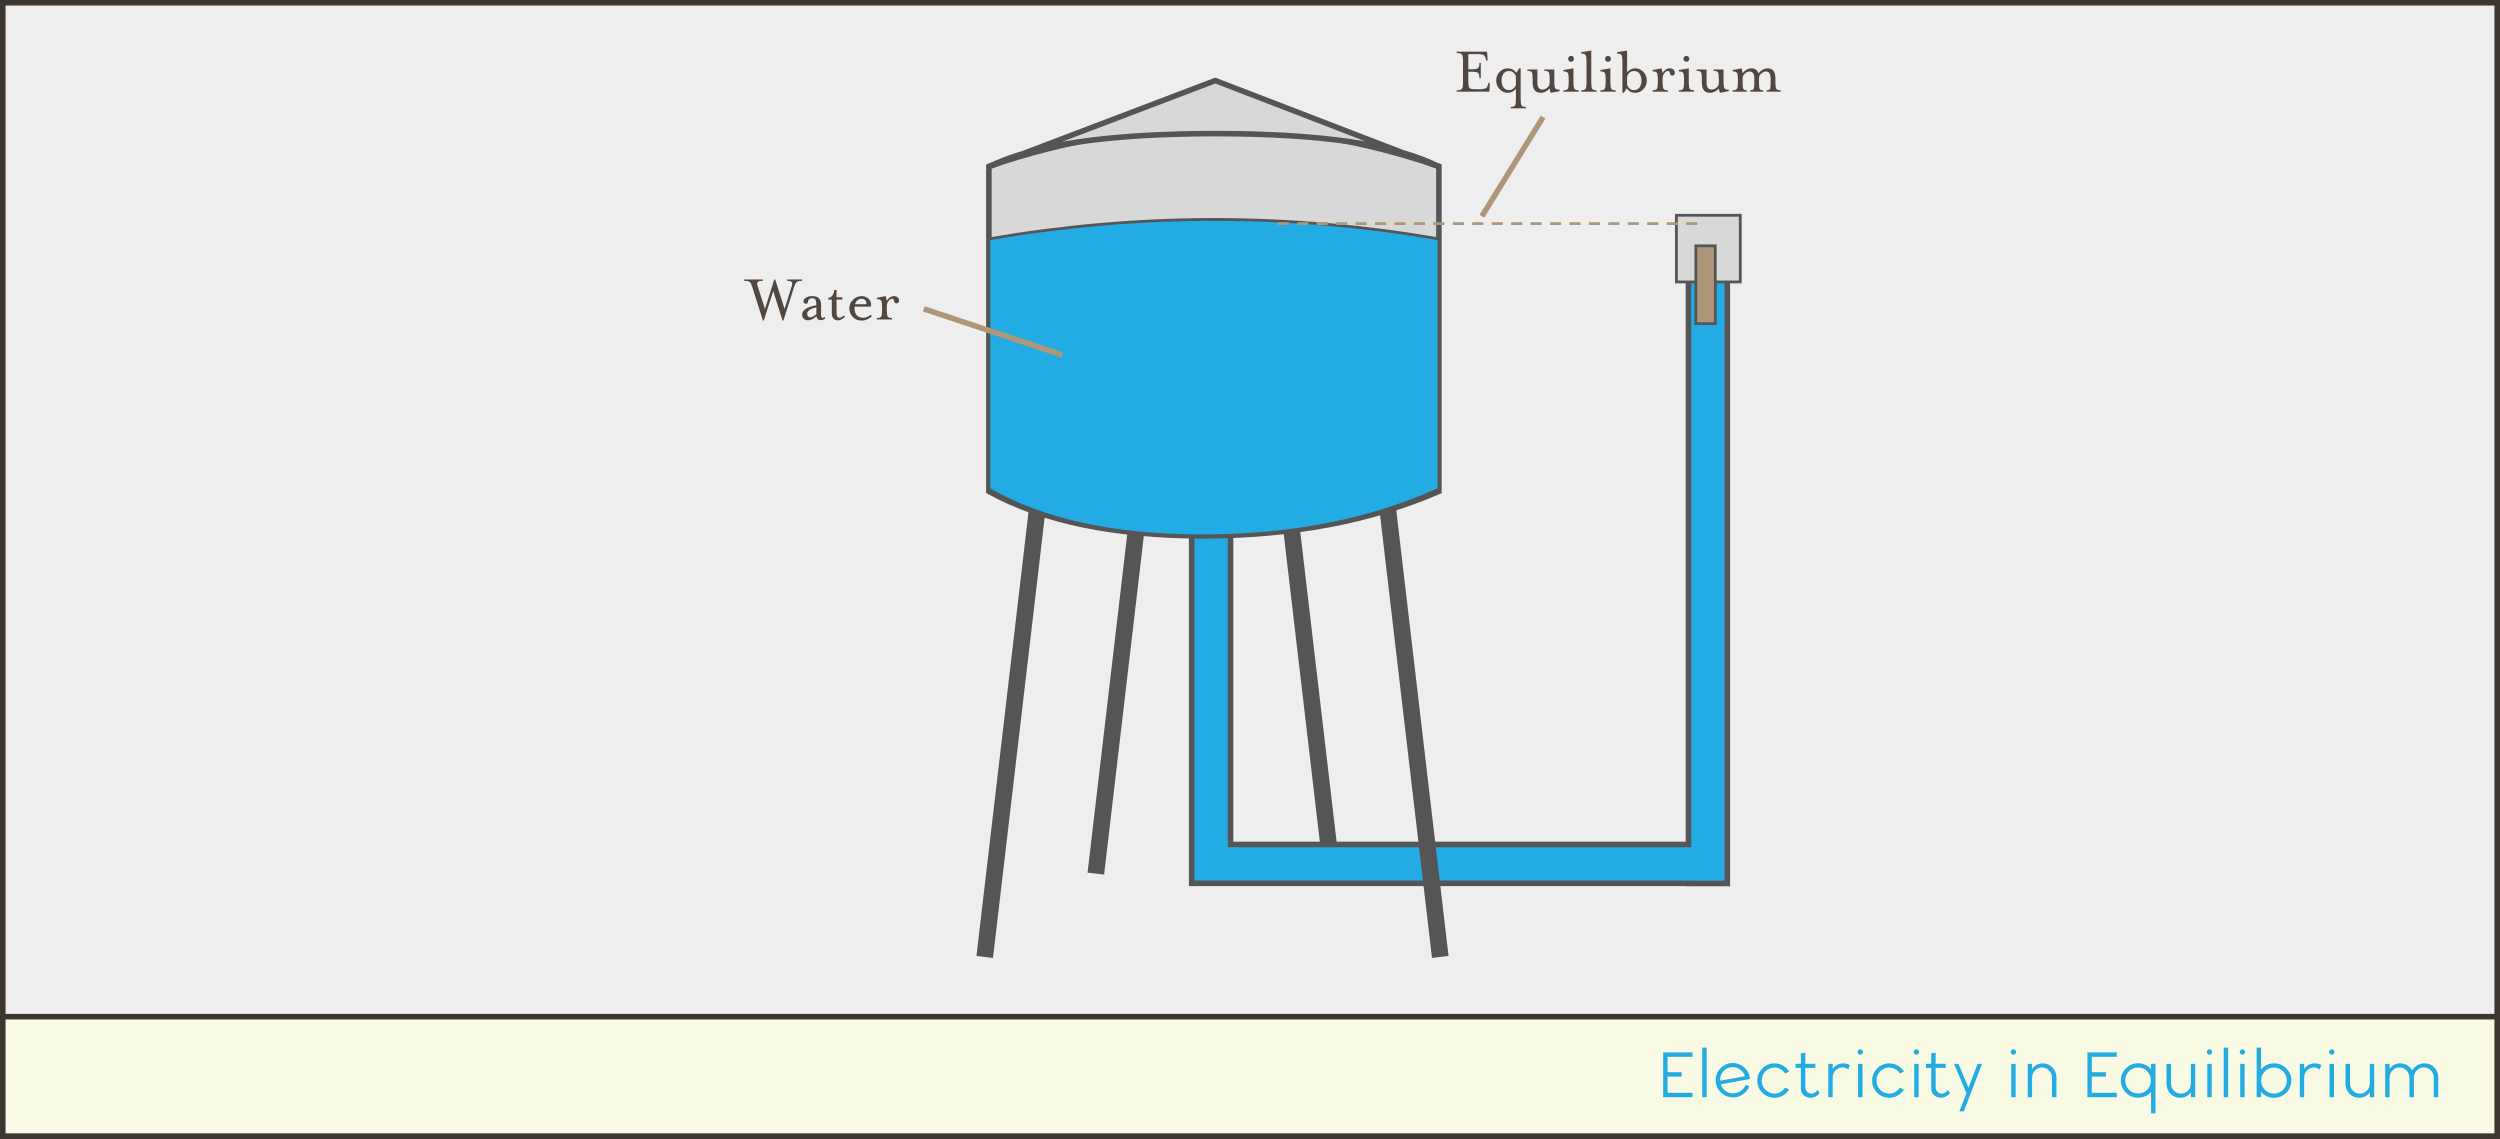 <?xml version="1.0" encoding="UTF-8"?>
<svg width="900px" height="410px" viewBox="0 0 900 410" version="1.1" xmlns="http://www.w3.org/2000/svg" xmlns:xlink="http://www.w3.org/1999/xlink">
    <rect x="0" y="0" width="900" height="410" fill="#808080" stroke="none"/>
    <!-- Generator: Sketch 60.1 (88133) - https://sketch.com -->
    <title>Electricity_in_Equilibrium</title>
    <desc>Created with Sketch.</desc>
    <g id="Electricity_in_Equilibrium" stroke="none" stroke-width="1" fill="none" fill-rule="evenodd">
        <g id="Illustration_Frame">
            <rect id="Rectangle" stroke="#3D3530" stroke-width="2" fill="#EEEEEE" x="1" y="1" width="898" height="408"></rect>
            <rect id="Rectangle-Copy" stroke="#3D3530" stroke-width="2" fill="#F8FAE4" x="1" y="366" width="898" height="43"></rect>
            <path d="M609.323,395 L609.323,393.416 L600.323,393.416 L600.323,387.584 L605.387,387.584 L605.387,386 L600.323,386 L600.323,380.456 L609.323,380.456 L609.323,378.872 L598.739,378.872 L598.739,395 L609.323,395 Z M614.405,395 L614.405,377.144 L612.821,377.144 L612.821,395 L614.405,395 Z M623.832,395.072 C625.304,395.088 626.572,394.672 627.636,393.824 C628.7,392.976 629.416,392.048 629.784,391.04 L629.784,391.04 L628.44,390.56 C628.136,391.376 627.56,392.088 626.712,392.696 C625.864,393.304 624.904,393.608 623.832,393.608 C622.84,393.624 621.936,393.324 621.12,392.708 C620.304,392.092 619.76,391.304 619.488,390.344 L619.488,390.344 L629.976,388.448 C629.976,388.32 629.968,388.216 629.952,388.136 C629.776,386.6 629.104,385.312 627.936,384.272 C626.768,383.232 625.4,382.704 623.832,382.688 C622.104,382.704 620.64,383.312 619.44,384.512 C618.24,385.712 617.64,387.176 617.64,388.904 C617.64,389.528 617.72,390.104 617.88,390.632 C618.28,391.928 619.036,392.992 620.148,393.824 C621.26,394.656 622.488,395.072 623.832,395.072 Z M619.248,389.048 C619.248,388.968 619.244,388.868 619.236,388.748 C619.228,388.628 619.224,388.544 619.224,388.496 C619.288,387.312 619.748,386.296 620.604,385.448 C621.46,384.6 622.488,384.168 623.688,384.152 C624.712,384.136 625.64,384.436 626.472,385.052 C627.304,385.668 627.872,386.464 628.176,387.44 L628.176,387.44 L619.248,389.048 Z M638.827,395.192 C639.915,395.192 640.927,394.924 641.863,394.388 C642.799,393.852 643.539,393.136 644.083,392.24 L644.083,392.24 L642.643,391.544 C642.211,392.2 641.659,392.72 640.987,393.104 C640.315,393.488 639.595,393.68 638.827,393.68 C637.531,393.68 636.439,393.228 635.551,392.324 C634.663,391.42 634.219,390.312 634.219,389 C634.219,387.688 634.663,386.58 635.551,385.676 C636.439,384.772 637.531,384.32 638.827,384.32 C639.595,384.32 640.315,384.512 640.987,384.896 C641.659,385.28 642.211,385.8 642.643,386.456 L642.643,386.456 L644.083,385.76 C643.539,384.864 642.799,384.148 641.863,383.612 C640.927,383.076 639.915,382.808 638.827,382.808 C637.115,382.808 635.655,383.412 634.447,384.62 C633.239,385.828 632.635,387.288 632.635,389 C632.635,390.712 633.239,392.172 634.447,393.38 C635.655,394.588 637.115,395.192 638.827,395.192 Z M651.877,395.192 C652.469,395.192 653.045,395.036 653.605,394.724 C654.165,394.412 654.525,394.168 654.685,393.992 C654.845,393.816 654.973,393.664 655.069,393.536 L655.069,393.536 L654.277,392.312 C654.277,392.376 654.193,392.516 654.025,392.732 C653.857,392.948 653.597,393.168 653.245,393.392 C652.893,393.616 652.533,393.728 652.165,393.728 C651.573,393.728 651.049,393.512 650.593,393.08 C650.137,392.648 649.909,392.064 649.909,391.328 L649.909,391.328 L649.909,384.44 L653.533,384.44 L653.533,382.976 L649.909,382.976 L649.909,378.992 L648.325,379.184 L648.325,382.976 L646.405,382.976 L646.405,384.44 L648.325,384.44 L648.325,391.688 C648.325,392.824 648.665,393.692 649.345,394.292 C650.025,394.892 650.869,395.192 651.877,395.192 Z M659.768,395 L659.768,387.968 C659.768,386.928 660.112,386.052 660.8,385.34 C661.488,384.628 662.336,384.272 663.344,384.272 C664.032,384.272 664.712,384.52 665.384,385.016 L665.384,385.016 L665.936,383.432 C665.232,383.016 664.456,382.808 663.608,382.808 C662.024,382.808 660.744,383.464 659.768,384.776 L659.768,384.776 L659.768,383 L658.184,383 L658.184,395 L659.768,395 Z M669.699,379.688 C669.971,379.688 670.195,379.592 670.371,379.4 C670.563,379.208 670.659,378.984 670.659,378.728 C670.659,378.472 670.567,378.248 670.383,378.056 C670.199,377.864 669.971,377.768 669.699,377.768 C669.427,377.768 669.199,377.864 669.015,378.056 C668.831,378.248 668.739,378.472 668.739,378.728 C668.739,378.984 668.831,379.208 669.015,379.4 C669.199,379.592 669.427,379.688 669.699,379.688 Z M670.491,395 L670.491,383 L668.907,383 L668.907,395 L670.491,395 Z M680.157,395.192 C681.245,395.192 682.257,394.924 683.193,394.388 C684.129,393.852 684.869,393.136 685.413,392.24 L685.413,392.24 L683.973,391.544 C683.541,392.2 682.989,392.72 682.317,393.104 C681.645,393.488 680.925,393.68 680.157,393.68 C678.861,393.68 677.769,393.228 676.881,392.324 C675.993,391.42 675.549,390.312 675.549,389 C675.549,387.688 675.993,386.58 676.881,385.676 C677.769,384.772 678.861,384.32 680.157,384.32 C680.925,384.32 681.645,384.512 682.317,384.896 C682.989,385.28 683.541,385.8 683.973,386.456 L683.973,386.456 L685.413,385.76 C684.869,384.864 684.129,384.148 683.193,383.612 C682.257,383.076 681.245,382.808 680.157,382.808 C678.445,382.808 676.985,383.412 675.777,384.62 C674.569,385.828 673.965,387.288 673.965,389 C673.965,390.712 674.569,392.172 675.777,393.38 C676.985,394.588 678.445,395.192 680.157,395.192 Z M689.92,379.688 C690.192,379.688 690.416,379.592 690.592,379.4 C690.784,379.208 690.88,378.984 690.88,378.728 C690.88,378.472 690.788,378.248 690.604,378.056 C690.42,377.864 690.192,377.768 689.92,377.768 C689.648,377.768 689.42,377.864 689.236,378.056 C689.052,378.248 688.96,378.472 688.96,378.728 C688.96,378.984 689.052,379.208 689.236,379.4 C689.42,379.592 689.648,379.688 689.92,379.688 Z M690.712,395 L690.712,383 L689.128,383 L689.128,395 L690.712,395 Z M698.795,395.192 C699.387,395.192 699.963,395.036 700.523,394.724 C701.083,394.412 701.443,394.168 701.603,393.992 C701.763,393.816 701.891,393.664 701.987,393.536 L701.987,393.536 L701.195,392.312 C701.195,392.376 701.111,392.516 700.943,392.732 C700.775,392.948 700.515,393.168 700.163,393.392 C699.811,393.616 699.451,393.728 699.083,393.728 C698.491,393.728 697.967,393.512 697.511,393.08 C697.055,392.648 696.827,392.064 696.827,391.328 L696.827,391.328 L696.827,384.44 L700.451,384.44 L700.451,382.976 L696.827,382.976 L696.827,378.992 L695.243,379.184 L695.243,382.976 L693.323,382.976 L693.323,384.44 L695.243,384.44 L695.243,391.688 C695.243,392.824 695.583,393.692 696.263,394.292 C696.943,394.892 697.787,395.192 698.795,395.192 Z M706.973,400.112 L713.525,383 L711.941,383 L708.653,391.568 L705.053,383 L703.469,383 L707.909,393.536 L705.389,400.112 L706.973,400.112 Z M724.843,379.688 C725.115,379.688 725.339,379.592 725.515,379.4 C725.707,379.208 725.803,378.984 725.803,378.728 C725.803,378.472 725.711,378.248 725.527,378.056 C725.343,377.864 725.115,377.768 724.843,377.768 C724.571,377.768 724.343,377.864 724.159,378.056 C723.975,378.248 723.883,378.472 723.883,378.728 C723.883,378.984 723.975,379.208 724.159,379.4 C724.343,379.592 724.571,379.688 724.843,379.688 Z M725.635,395 L725.635,383 L724.051,383 L724.051,395 L725.635,395 Z M731.557,395 L731.557,387.968 C731.557,386.944 731.905,386.072 732.601,385.352 C733.297,384.632 734.141,384.272 735.133,384.272 C736.125,384.272 736.969,384.632 737.665,385.352 C738.361,386.072 738.709,386.944 738.709,387.968 L738.709,387.968 L738.709,395 L740.317,395 L740.317,387.92 C740.317,386.48 739.845,385.268 738.901,384.284 C737.957,383.3 736.789,382.808 735.397,382.808 C733.813,382.808 732.533,383.464 731.557,384.776 L731.557,384.776 L731.557,383 L729.973,383 L729.973,395 L731.557,395 Z M762.051,395 L762.051,393.416 L753.051,393.416 L753.051,387.584 L758.115,387.584 L758.115,386 L753.051,386 L753.051,380.456 L762.051,380.456 L762.051,378.872 L751.467,378.872 L751.467,395 L762.051,395 Z M775.965,400.832 L775.965,382.976 L774.381,382.976 L774.381,384.92 C773.149,383.496 771.589,382.784 769.701,382.784 C767.989,382.784 766.529,383.388 765.321,384.596 C764.113,385.804 763.509,387.264 763.509,388.976 C763.509,390.688 764.113,392.148 765.321,393.356 C766.529,394.564 767.989,395.168 769.701,395.168 C771.589,395.168 773.149,394.456 774.381,393.032 L774.381,393.032 L774.381,400.832 L775.965,400.832 Z M769.725,393.656 C768.429,393.656 767.333,393.208 766.437,392.312 C765.541,391.4 765.093,390.288 765.093,388.976 C765.093,387.664 765.541,386.556 766.437,385.652 C767.333,384.748 768.429,384.296 769.725,384.296 C771.021,384.296 772.113,384.748 773.001,385.652 C773.889,386.556 774.333,387.664 774.333,388.976 C774.333,390.288 773.889,391.396 773.001,392.3 C772.113,393.204 771.021,393.656 769.725,393.656 Z M784.864,395.192 C786.448,395.192 787.728,394.536 788.704,393.224 L788.704,393.224 L788.704,395 L790.288,395 L790.288,383 L788.704,383 L788.704,390.032 C788.704,391.056 788.36,391.924 787.672,392.636 C786.984,393.348 786.136,393.704 785.128,393.704 C784.136,393.704 783.296,393.348 782.608,392.636 C781.92,391.924 781.576,391.056 781.576,390.032 L781.576,390.032 L781.576,383 L779.944,383 L779.944,390.08 C779.944,391.52 780.416,392.732 781.36,393.716 C782.304,394.7 783.472,395.192 784.864,395.192 Z M795.419,379.688 C795.691,379.688 795.915,379.592 796.091,379.4 C796.283,379.208 796.379,378.984 796.379,378.728 C796.379,378.472 796.287,378.248 796.103,378.056 C795.919,377.864 795.691,377.768 795.419,377.768 C795.147,377.768 794.919,377.864 794.735,378.056 C794.551,378.248 794.459,378.472 794.459,378.728 C794.459,378.984 794.551,379.208 794.735,379.4 C794.919,379.592 795.147,379.688 795.419,379.688 Z M796.211,395 L796.211,383 L794.627,383 L794.627,395 L796.211,395 Z M802.133,395 L802.133,377.144 L800.549,377.144 L800.549,395 L802.133,395 Z M807.264,379.688 C807.536,379.688 807.76,379.592 807.936,379.4 C808.128,379.208 808.224,378.984 808.224,378.728 C808.224,378.472 808.132,378.248 807.948,378.056 C807.764,377.864 807.536,377.768 807.264,377.768 C806.992,377.768 806.764,377.864 806.58,378.056 C806.396,378.248 806.304,378.472 806.304,378.728 C806.304,378.984 806.396,379.208 806.58,379.4 C806.764,379.592 806.992,379.688 807.264,379.688 Z M808.056,395 L808.056,383 L806.472,383 L806.472,395 L808.056,395 Z M818.683,395.192 C820.395,395.192 821.855,394.588 823.063,393.38 C824.271,392.172 824.875,390.712 824.875,389 C824.875,387.288 824.271,385.828 823.063,384.62 C821.855,383.412 820.395,382.808 818.683,382.808 C816.779,382.808 815.211,383.528 813.979,384.968 L813.979,384.968 L813.979,377.144 L812.395,377.144 L812.395,395 L813.979,395 L813.979,393.008 C815.195,394.464 816.763,395.192 818.683,395.192 Z M818.635,393.68 C817.355,393.68 816.267,393.232 815.371,392.336 C814.475,391.424 814.027,390.312 814.027,389 C814.027,387.688 814.475,386.58 815.371,385.676 C816.267,384.772 817.355,384.32 818.635,384.32 C819.915,384.32 821.003,384.772 821.899,385.676 C822.795,386.58 823.243,387.688 823.243,389 C823.243,390.312 822.795,391.42 821.899,392.324 C821.003,393.228 819.915,393.68 818.635,393.68 Z M829.501,395 L829.501,387.968 C829.501,386.928 829.845,386.052 830.533,385.34 C831.221,384.628 832.069,384.272 833.077,384.272 C833.765,384.272 834.445,384.52 835.117,385.016 L835.117,385.016 L835.669,383.432 C834.965,383.016 834.189,382.808 833.341,382.808 C831.757,382.808 830.477,383.464 829.501,384.776 L829.501,384.776 L829.501,383 L827.917,383 L827.917,395 L829.501,395 Z M839.432,379.688 C839.704,379.688 839.928,379.592 840.104,379.4 C840.296,379.208 840.392,378.984 840.392,378.728 C840.392,378.472 840.3,378.248 840.116,378.056 C839.932,377.864 839.704,377.768 839.432,377.768 C839.16,377.768 838.932,377.864 838.748,378.056 C838.564,378.248 838.472,378.472 838.472,378.728 C838.472,378.984 838.564,379.208 838.748,379.4 C838.932,379.592 839.16,379.688 839.432,379.688 Z M840.224,395 L840.224,383 L838.64,383 L838.64,395 L840.224,395 Z M849.291,395.192 C850.875,395.192 852.155,394.536 853.131,393.224 L853.131,393.224 L853.131,395 L854.715,395 L854.715,383 L853.131,383 L853.131,390.032 C853.131,391.056 852.787,391.924 852.099,392.636 C851.411,393.348 850.563,393.704 849.555,393.704 C848.563,393.704 847.723,393.348 847.035,392.636 C846.347,391.924 846.003,391.056 846.003,390.032 L846.003,390.032 L846.003,383 L844.371,383 L844.371,390.08 C844.371,391.52 844.843,392.732 845.787,393.716 C846.731,394.7 847.899,395.192 849.291,395.192 Z M860.253,395 L860.253,387.968 C860.253,386.944 860.601,386.072 861.297,385.352 C861.993,384.632 862.837,384.272 863.829,384.272 C864.821,384.272 865.665,384.632 866.361,385.352 C867.057,386.072 867.405,386.944 867.405,387.968 L867.405,387.968 L867.405,395 L869.013,395 L869.013,387.968 C869.013,386.928 869.357,386.052 870.045,385.34 C870.733,384.628 871.581,384.272 872.589,384.272 C873.597,384.272 874.441,384.628 875.121,385.34 C875.801,386.052 876.141,386.928 876.141,387.968 L876.141,387.968 L876.141,395 L877.773,395 L877.773,387.92 C877.773,386.48 877.301,385.268 876.357,384.284 C875.413,383.3 874.245,382.808 872.853,382.808 C871.861,382.808 870.973,383.04 870.189,383.504 C869.405,383.968 868.805,384.592 868.389,385.376 C867.957,384.592 867.361,383.968 866.601,383.504 C865.841,383.04 865.005,382.808 864.093,382.808 C862.509,382.808 861.229,383.464 860.253,384.776 L860.253,384.776 L860.253,383 L858.669,383 L858.669,395 L860.253,395 Z" id="ElectricityinEquilibrium" fill="#23ABE3" fill-rule="nonzero"></path>
        </g>
        <g id="Water_in_Equilibrium" transform="translate(267, 16)">
            <g id="Water-Tower" transform="translate(87, 13)" stroke="#555555">
                <line x1="40.5" y1="123.5" x2="59.5" y2="285.5" id="Line-Copy-2" stroke-width="6" transform="translate(50, 204.5) scale(-1, 1) translate(-50, -204.5) "></line>
                <line x1="106.5" y1="123.5" x2="125.5" y2="285.5" id="Line-Copy-3" stroke-width="6"></line>
                <path d="M267.833,54.805 L253.833,54.805 L253.833,274.999 L89,274.999 L89,159 L75,159 L75,289 L253.833,288.999 L253.833,289.058 L267.833,289.058 L267.833,54.805 Z" id="Combined-Shape" stroke-width="2" fill="#23ABE3"></path>
                <line x1="145.5" y1="153.5" x2="164.5" y2="315.5" id="Line" stroke-width="6"></line>
                <line x1="0.5" y1="153.5" x2="19.5" y2="315.5" id="Line-Copy" stroke-width="6" transform="translate(10, 234.5) scale(-1, 1) translate(-10, -234.5) "></line>
                <path d="M2,30.895 L2,147.895 C21.333,158.561 47,163.895 79,163.895 C111,163.895 139.333,158.561 164,147.895 L164,30.895 C137,21.632 110,17 83,17 C56,17 29,21.632 2,30.895 Z" id="Path-3" stroke-width="2" fill="#D8D8D8"></path>
                <path d="M2,57 L2,147.109 C21.333,158.299 47,163.895 79,163.895 C111,163.895 139.333,158.299 164,147.109 L164,57 C137,52.333 110,50 83,50 C56,50 29,52.333 2,57 Z" id="Path-3-Copy" fill="#23ABE3"></path>
                <path d="M2,31 L83.491,0 L164,31 C148.636,23.07 121.8,19.105 83.491,19.105 C45.182,19.105 18.018,23.07 2,31 Z" id="Path-2" stroke-width="2" fill="#D8D8D8"></path>
            </g>
            <g id="Valve" transform="translate(336, 61)" stroke="#555555">
                <rect id="Rectangle-2" fill="#D8D8D8" x="0.5" y="0.5" width="23" height="24"></rect>
                <rect id="Rectangle-3" fill="#B09679" x="7.5" y="11.5" width="7" height="28"></rect>
            </g>
            <g id="Labels">
                <line x1="66.5" y1="95.5" x2="114.5" y2="111.5" id="Line-4" stroke="#B09679" stroke-width="2" stroke-linecap="square"></line>
                <line x1="267" y1="61" x2="288" y2="27" id="Line-4-Copy-2" stroke="#B09679" stroke-width="2" stroke-linecap="square"></line>
                <path d="M7.972,99.408 L11.356,88.776 L14.716,99.408 L15.028,99.408 L18.916,87.192 C19.188,86.344 19.492,85.784 19.828,85.512 C20.164,85.24 20.812,85.104 21.772,85.104 L21.772,85.104 L21.772,84.6 L16.372,84.6 L16.372,85.104 C17.22,85.104 17.764,85.24 18.004,85.512 C18.244,85.784 18.26,86.256 18.052,86.928 L18.052,86.928 L15.436,95.184 L12.076,84.6 L11.74,84.6 L8.38,95.208 L5.74,86.928 C5.532,86.24 5.552,85.764 5.8,85.5 C6.048,85.236 6.66,85.104 7.636,85.104 L7.636,85.104 L7.636,84.6 L0.916,84.6 L0.916,85.104 C1.892,85.104 2.54,85.224 2.86,85.464 C3.18,85.704 3.484,86.28 3.772,87.192 L3.772,87.192 L7.66,99.408 L7.972,99.408 Z M23.932,99.312 C24.86,99.312 25.86,98.832 26.932,97.872 C27.06,98.8 27.604,99.264 28.564,99.264 C29.156,99.264 29.684,99.016 30.148,98.52 L30.148,98.52 L29.812,98.064 C29.572,98.304 29.348,98.424 29.14,98.424 C28.772,98.424 28.588,98.112 28.588,97.488 L28.588,97.488 L28.588,93.864 C28.588,92.712 28.332,91.88 27.82,91.368 C27.308,90.856 26.468,90.6 25.3,90.6 C24.5,90.6 23.792,90.78 23.176,91.14 C22.56,91.5 22.252,91.96 22.252,92.52 C22.252,92.76 22.332,92.96 22.492,93.12 C22.652,93.28 22.852,93.36 23.092,93.36 C23.316,93.36 23.508,93.28 23.668,93.12 C23.828,92.96 23.908,92.76 23.908,92.52 C23.908,92.168 24.056,91.888 24.352,91.68 C24.648,91.472 24.956,91.368 25.276,91.368 C25.932,91.368 26.364,91.552 26.572,91.92 C26.78,92.288 26.884,92.944 26.884,93.888 C23.476,94.48 21.772,95.616 21.772,97.296 C21.772,97.92 21.98,98.412 22.396,98.772 C22.812,99.132 23.324,99.312 23.932,99.312 Z M24.7,98.232 C24.38,98.232 24.112,98.12 23.896,97.896 C23.68,97.672 23.572,97.376 23.572,97.008 C23.572,95.936 24.676,95.144 26.884,94.632 L26.884,94.632 L26.884,97.08 C26.02,97.848 25.292,98.232 24.7,98.232 Z M34.684,99.336 C35.084,99.336 35.52,99.208 35.992,98.952 C36.464,98.696 36.868,98.368 37.204,97.968 L37.204,97.968 L36.796,97.56 C36.22,98.104 35.7,98.376 35.236,98.376 C34.516,98.376 34.156,97.8 34.156,96.648 L34.156,96.648 L34.156,91.848 L36.244,91.848 L36.244,91.008 L34.156,91.008 L34.156,88.368 L33.34,88.368 C33.244,89.2 33.036,89.856 32.716,90.336 C32.396,90.816 31.892,91.128 31.204,91.272 L31.204,91.272 L31.204,91.848 L32.452,91.848 L32.452,96.648 C32.452,97.544 32.652,98.216 33.052,98.664 C33.452,99.112 33.996,99.336 34.684,99.336 Z M43.204,99.408 C43.876,99.408 44.548,99.26 45.22,98.964 C45.892,98.668 46.444,98.288 46.876,97.824 L46.876,97.824 L46.444,97.296 C46.108,97.616 45.684,97.88 45.172,98.088 C44.66,98.296 44.204,98.4 43.804,98.4 C42.62,98.4 41.768,98.028 41.248,97.284 C40.728,96.54 40.54,95.576 40.684,94.392 L40.684,94.392 L46.468,94.392 C46.756,93.384 46.556,92.5 45.868,91.74 C45.18,90.98 44.292,90.6 43.204,90.6 C42.052,90.6 41.024,91.024 40.12,91.872 C39.216,92.72 38.764,93.76 38.764,94.992 C38.764,96.224 39.18,97.268 40.012,98.124 C40.844,98.98 41.908,99.408 43.204,99.408 Z M44.812,93.504 L40.828,93.504 C41.004,92.912 41.296,92.44 41.704,92.088 C42.112,91.736 42.572,91.56 43.084,91.56 C43.804,91.56 44.312,91.772 44.608,92.196 C44.904,92.62 44.972,93.056 44.812,93.504 L44.812,93.504 Z M54.148,99 L54.148,98.496 C53.348,98.496 52.832,98.328 52.6,97.992 C52.368,97.656 52.252,96.888 52.252,95.688 L52.252,95.688 L52.252,94.368 C52.252,93.52 52.468,92.84 52.9,92.328 C53.332,91.816 53.732,91.56 54.1,91.56 C54.612,91.56 54.868,91.824 54.868,92.352 C54.868,92.576 54.952,92.776 55.12,92.952 C55.288,93.128 55.484,93.216 55.708,93.216 C56.348,93.216 56.668,92.84 56.668,92.088 C56.668,91.736 56.504,91.4 56.176,91.08 C55.848,90.76 55.38,90.6 54.772,90.6 C54.292,90.6 53.812,90.768 53.332,91.104 C52.852,91.44 52.492,91.848 52.252,92.328 C52.124,91.48 51.988,90.904 51.844,90.6 L51.844,90.6 L48.652,91.2 L48.652,91.704 C49.452,91.704 49.968,91.872 50.2,92.208 C50.432,92.544 50.548,93.304 50.548,94.488 L50.548,94.488 L50.548,95.688 C50.548,96.888 50.432,97.656 50.2,97.992 C49.968,98.328 49.452,98.496 48.652,98.496 L48.652,98.496 L48.652,99 L54.148,99 Z" id="Water" fill="#524740" fill-rule="nonzero"></path>
                <path d="M269.156,17 L269.348,13.808 L268.844,13.808 L268.724,14.288 C268.612,14.768 268.488,15.12 268.352,15.344 C268.216,15.568 267.96,15.752 267.584,15.896 C267.208,16.04 266.66,16.112 265.94,16.112 L265.94,16.112 L263.876,16.112 C262.884,16.112 262.256,15.948 261.992,15.62 C261.728,15.292 261.596,14.528 261.596,13.328 L261.596,13.328 L261.596,9.824 L262.796,9.824 C263.996,9.824 264.76,9.956 265.088,10.22 C265.416,10.484 265.58,11.12 265.58,12.128 L265.58,12.128 L266.084,12.128 L266.084,6.632 L265.58,6.632 C265.58,7.64 265.416,8.276 265.088,8.54 C264.76,8.804 263.996,8.936 262.796,8.936 L262.796,8.936 L261.596,8.936 L261.596,3.488 L265.148,3.488 C266.172,3.488 266.844,3.612 267.164,3.86 C267.484,4.108 267.74,4.584 267.932,5.288 L267.932,5.288 L268.052,5.768 L268.556,5.768 L268.34,2.6 L257.396,2.6 L257.396,3.104 C258.388,3.104 259.016,3.268 259.28,3.596 C259.544,3.924 259.676,4.688 259.676,5.888 L259.676,5.888 L259.676,13.688 C259.676,14.888 259.544,15.656 259.28,15.992 C259.016,16.328 258.388,16.496 257.396,16.496 L257.396,16.496 L257.396,17 L269.156,17 Z M282.332,23 L282.332,22.496 C281.532,22.496 281.016,22.328 280.784,21.992 C280.552,21.656 280.436,20.896 280.436,19.712 L280.436,19.712 L280.436,8.6 L279.932,8.6 L278.876,10.208 C278.124,9.136 277.1,8.6 275.804,8.6 C274.668,8.6 273.688,9.028 272.864,9.884 C272.04,10.74 271.628,11.776 271.628,12.992 C271.628,14.208 272.04,15.248 272.864,16.112 C273.688,16.976 274.668,17.408 275.804,17.408 C276.972,17.408 277.948,16.928 278.732,15.968 L278.732,15.968 L278.732,19.712 C278.732,20.912 278.616,21.676 278.384,22.004 C278.152,22.332 277.636,22.496 276.836,22.496 L276.836,22.496 L276.836,23 L282.332,23 Z M276.308,16.448 C275.412,16.448 274.732,16.128 274.268,15.488 C273.804,14.848 273.572,14.016 273.572,12.992 C273.572,11.984 273.804,11.16 274.268,10.52 C274.732,9.88 275.412,9.56 276.308,9.56 C276.836,9.56 277.316,9.732 277.748,10.076 C278.18,10.42 278.508,10.88 278.732,11.456 L278.732,11.456 L278.732,14.528 C278.508,15.104 278.18,15.568 277.748,15.92 C277.316,16.272 276.836,16.448 276.308,16.448 Z M291.26,17.408 L294.476,16.808 L294.476,16.304 C293.66,16.304 293.136,16.136 292.904,15.8 C292.672,15.464 292.556,14.696 292.556,13.496 L292.556,13.496 L292.556,9.008 L288.956,9.008 L288.956,9.488 C289.772,9.488 290.296,9.656 290.528,9.992 C290.76,10.328 290.876,11.096 290.876,12.296 L290.876,12.296 L290.876,13.88 C290.876,14.552 290.58,15.116 289.988,15.572 C289.396,16.028 288.828,16.256 288.284,16.256 C287.068,16.256 286.46,15.4 286.46,13.688 L286.46,13.688 L286.46,9.008 L282.86,9.008 L282.86,9.488 C283.66,9.488 284.176,9.656 284.408,9.992 C284.64,10.328 284.756,11.096 284.756,12.296 L284.756,12.296 L284.756,13.808 C284.756,16.208 285.748,17.408 287.732,17.408 C288.836,17.408 289.884,16.896 290.876,15.872 C291.004,16.64 291.132,17.152 291.26,17.408 L291.26,17.408 Z M298.58,6.248 C298.868,6.248 299.116,6.144 299.324,5.936 C299.532,5.728 299.636,5.472 299.636,5.168 C299.636,4.88 299.532,4.632 299.324,4.424 C299.116,4.216 298.868,4.112 298.58,4.112 C298.292,4.112 298.044,4.216 297.836,4.424 C297.628,4.632 297.524,4.88 297.524,5.168 C297.524,5.472 297.628,5.728 297.836,5.936 C298.044,6.144 298.292,6.248 298.58,6.248 Z M301.34,17 L301.34,16.496 C300.54,16.496 300.024,16.328 299.792,15.992 C299.56,15.656 299.444,14.888 299.444,13.688 L299.444,13.688 L299.444,8.6 L295.844,9.2 L295.844,9.704 C296.644,9.704 297.16,9.872 297.392,10.208 C297.624,10.544 297.74,11.304 297.74,12.488 L297.74,12.488 L297.74,13.688 C297.74,14.888 297.624,15.656 297.392,15.992 C297.16,16.328 296.644,16.496 295.844,16.496 L295.844,16.496 L295.844,17 L301.34,17 Z M307.748,17 L307.748,16.496 C306.948,16.496 306.432,16.328 306.2,15.992 C305.968,15.656 305.852,14.888 305.852,13.688 L305.852,13.688 L305.852,2.192 L302.252,2.792 L302.252,3.296 C303.052,3.296 303.568,3.464 303.8,3.8 C304.032,4.136 304.148,4.904 304.148,6.104 L304.148,6.104 L304.148,13.688 C304.148,14.888 304.032,15.656 303.8,15.992 C303.568,16.328 303.052,16.496 302.252,16.496 L302.252,16.496 L302.252,17 L307.748,17 Z M311.876,6.248 C312.164,6.248 312.412,6.144 312.62,5.936 C312.828,5.728 312.932,5.472 312.932,5.168 C312.932,4.88 312.828,4.632 312.62,4.424 C312.412,4.216 312.164,4.112 311.876,4.112 C311.588,4.112 311.34,4.216 311.132,4.424 C310.924,4.632 310.82,4.88 310.82,5.168 C310.82,5.472 310.924,5.728 311.132,5.936 C311.34,6.144 311.588,6.248 311.876,6.248 Z M314.636,17 L314.636,16.496 C313.836,16.496 313.32,16.328 313.088,15.992 C312.856,15.656 312.74,14.888 312.74,13.688 L312.74,13.688 L312.74,8.6 L309.14,9.2 L309.14,9.704 C309.94,9.704 310.456,9.872 310.688,10.208 C310.92,10.544 311.036,11.304 311.036,12.488 L311.036,12.488 L311.036,13.688 C311.036,14.888 310.92,15.656 310.688,15.992 C310.456,16.328 309.94,16.496 309.14,16.496 L309.14,16.496 L309.14,17 L314.636,17 Z M317.564,17.408 L318.62,15.8 C319.372,16.872 320.396,17.408 321.692,17.408 C322.828,17.408 323.804,16.976 324.62,16.112 C325.436,15.248 325.844,14.208 325.844,12.992 C325.844,11.776 325.436,10.74 324.62,9.884 C323.804,9.028 322.828,8.6 321.692,8.6 C320.508,8.6 319.532,9.072 318.764,10.016 L318.764,10.016 L318.764,2.192 L315.164,2.792 L315.164,3.296 C315.964,3.296 316.48,3.464 316.712,3.8 C316.944,4.136 317.06,4.904 317.06,6.104 L317.06,6.104 L317.06,17.408 L317.564,17.408 Z M321.188,16.448 C320.644,16.448 320.16,16.276 319.736,15.932 C319.312,15.588 318.988,15.12 318.764,14.528 L318.764,14.528 L318.764,11.456 C318.988,10.88 319.312,10.42 319.736,10.076 C320.16,9.732 320.644,9.56 321.188,9.56 C322.084,9.56 322.764,9.88 323.228,10.52 C323.692,11.16 323.924,11.984 323.924,12.992 C323.924,14.016 323.692,14.848 323.228,15.488 C322.764,16.128 322.084,16.448 321.188,16.448 Z M333.428,17 L333.428,16.496 C332.628,16.496 332.112,16.328 331.88,15.992 C331.648,15.656 331.532,14.888 331.532,13.688 L331.532,13.688 L331.532,12.368 C331.532,11.52 331.748,10.84 332.18,10.328 C332.612,9.816 333.012,9.56 333.38,9.56 C333.892,9.56 334.148,9.824 334.148,10.352 C334.148,10.576 334.232,10.776 334.4,10.952 C334.568,11.128 334.764,11.216 334.988,11.216 C335.628,11.216 335.948,10.84 335.948,10.088 C335.948,9.736 335.784,9.4 335.456,9.08 C335.128,8.76 334.66,8.6 334.052,8.6 C333.572,8.6 333.092,8.768 332.612,9.104 C332.132,9.44 331.772,9.848 331.532,10.328 C331.404,9.48 331.268,8.904 331.124,8.6 L331.124,8.6 L327.932,9.2 L327.932,9.704 C328.732,9.704 329.248,9.872 329.48,10.208 C329.712,10.544 329.828,11.304 329.828,12.488 L329.828,12.488 L329.828,13.688 C329.828,14.888 329.712,15.656 329.48,15.992 C329.248,16.328 328.732,16.496 327.932,16.496 L327.932,16.496 L327.932,17 L333.428,17 Z M340.1,6.248 C340.388,6.248 340.636,6.144 340.844,5.936 C341.052,5.728 341.156,5.472 341.156,5.168 C341.156,4.88 341.052,4.632 340.844,4.424 C340.636,4.216 340.388,4.112 340.1,4.112 C339.812,4.112 339.564,4.216 339.356,4.424 C339.148,4.632 339.044,4.88 339.044,5.168 C339.044,5.472 339.148,5.728 339.356,5.936 C339.564,6.144 339.812,6.248 340.1,6.248 Z M342.86,17 L342.86,16.496 C342.06,16.496 341.544,16.328 341.312,15.992 C341.08,15.656 340.964,14.888 340.964,13.688 L340.964,13.688 L340.964,8.6 L337.364,9.2 L337.364,9.704 C338.164,9.704 338.68,9.872 338.912,10.208 C339.144,10.544 339.26,11.304 339.26,12.488 L339.26,12.488 L339.26,13.688 C339.26,14.888 339.144,15.656 338.912,15.992 C338.68,16.328 338.164,16.496 337.364,16.496 L337.364,16.496 L337.364,17 L342.86,17 Z M352.172,17.408 L355.388,16.808 L355.388,16.304 C354.572,16.304 354.048,16.136 353.816,15.8 C353.584,15.464 353.468,14.696 353.468,13.496 L353.468,13.496 L353.468,9.008 L349.868,9.008 L349.868,9.488 C350.684,9.488 351.208,9.656 351.44,9.992 C351.672,10.328 351.788,11.096 351.788,12.296 L351.788,12.296 L351.788,13.88 C351.788,14.552 351.492,15.116 350.9,15.572 C350.308,16.028 349.74,16.256 349.196,16.256 C347.98,16.256 347.372,15.4 347.372,13.688 L347.372,13.688 L347.372,9.008 L343.772,9.008 L343.772,9.488 C344.572,9.488 345.088,9.656 345.32,9.992 C345.552,10.328 345.668,11.096 345.668,12.296 L345.668,12.296 L345.668,13.808 C345.668,16.208 346.66,17.408 348.644,17.408 C349.748,17.408 350.796,16.896 351.788,15.872 C351.916,16.64 352.044,17.152 352.172,17.408 L352.172,17.408 Z M361.844,17 L361.844,16.496 C361.188,16.496 360.776,16.34 360.608,16.028 C360.44,15.716 360.356,14.936 360.356,13.688 L360.356,13.688 L360.356,12.128 C360.356,11.456 360.644,10.888 361.22,10.424 C361.796,9.96 362.332,9.728 362.828,9.728 C363.98,9.728 364.556,10.584 364.556,12.296 L364.556,12.296 L364.556,13.688 C364.556,14.952 364.472,15.736 364.304,16.04 C364.136,16.344 363.716,16.496 363.044,16.496 L363.044,16.496 L363.044,17 L367.748,17 L367.748,16.496 C367.076,16.496 366.656,16.344 366.488,16.04 C366.32,15.736 366.236,14.952 366.236,13.688 L366.236,13.688 L366.236,12.128 C366.236,11.456 366.528,10.888 367.112,10.424 C367.696,9.96 368.236,9.728 368.732,9.728 C369.868,9.728 370.436,10.584 370.436,12.296 L370.436,12.296 L370.436,13.688 C370.436,14.952 370.356,15.736 370.196,16.04 C370.036,16.344 369.62,16.496 368.948,16.496 L368.948,16.496 L368.948,17 L374.036,17 L374.036,16.496 C373.236,16.496 372.72,16.328 372.488,15.992 C372.256,15.656 372.14,14.888 372.14,13.688 L372.14,13.688 L372.14,12.176 C372.14,9.792 371.22,8.6 369.38,8.6 C368.724,8.6 368.08,8.788 367.448,9.164 C366.816,9.54 366.34,9.952 366.02,10.4 C365.652,9.2 364.804,8.6 363.476,8.6 C362.308,8.6 361.268,9.176 360.356,10.328 C360.228,9.48 360.092,8.904 359.948,8.6 L359.948,8.6 L356.756,9.2 L356.756,9.704 C357.556,9.704 358.072,9.872 358.304,10.208 C358.536,10.544 358.652,11.304 358.652,12.488 L358.652,12.488 L358.652,13.688 C358.652,14.888 358.536,15.656 358.304,15.992 C358.072,16.328 357.556,16.496 356.756,16.496 L356.756,16.496 L356.756,17 L361.844,17 Z" id="Equilibrium" fill="#524740" fill-rule="nonzero"></path>
            </g>
            <line x1="193.5" y1="64.5" x2="346.5" y2="64.5" id="Line-6" stroke="#B09679" stroke-linecap="square" stroke-dasharray="3,4"></line>
        </g>
    </g>
</svg>